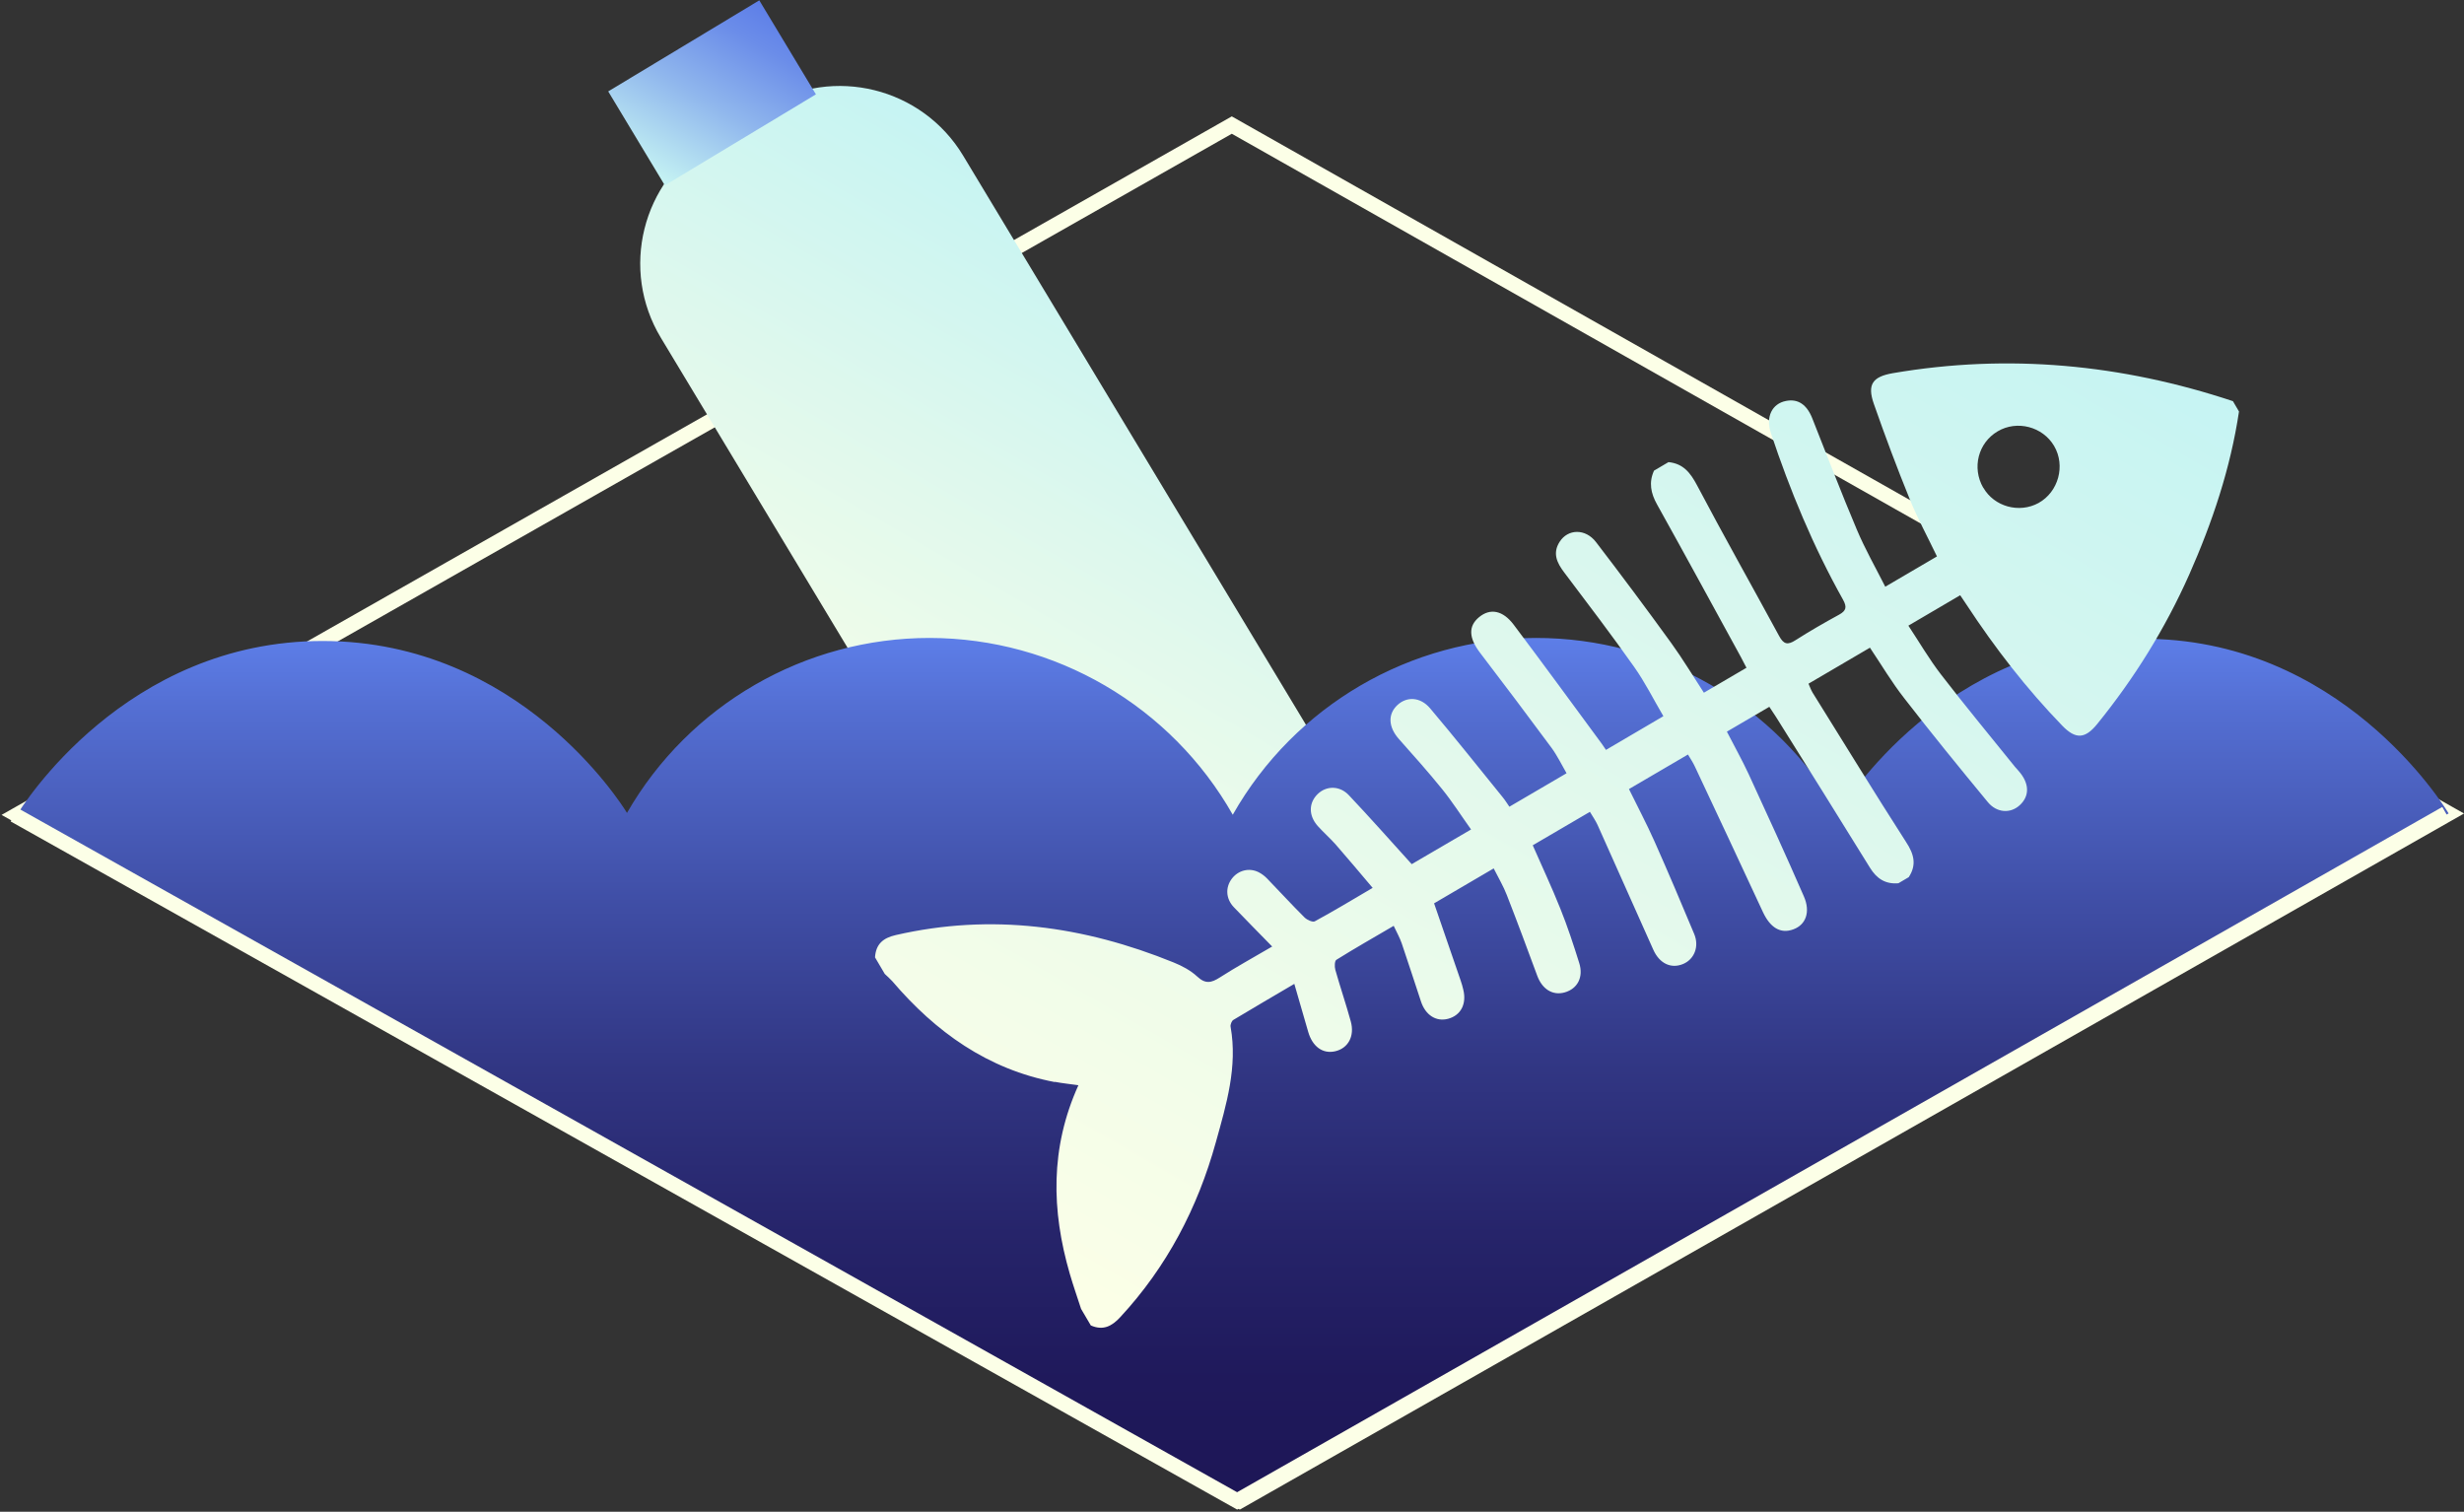 <svg width="489" height="300" viewBox="0 0 489 300" fill="none" xmlns="http://www.w3.org/2000/svg">
<rect x="0" y="0" width="489" height="300" fill="#333333" stroke="none"/>
<path d="M246.053 297.846L485.966 161.441L244.459 24.819L3.363 161.707L246.053 297.846Z" stroke="#FCFFE7" stroke-width="3" stroke-miterlimit="10"/>
<path d="M140.857 27.837L151.941 21.158C165.443 13.02 183.005 17.377 191.141 30.883L267.925 158.35L207.939 194.501L131.155 67.034C123.02 53.529 127.376 35.962 140.878 27.825L140.857 27.837Z" fill="url(#paint0_linear_461_12241)"/>
<path d="M150.688 0.068L120.705 18.138L131.943 36.793L161.926 18.724L150.688 0.068Z" fill="url(#paint1_linear_461_12241)"/>
<path d="M3.363 161.707C4.329 160.114 24.776 127.129 64.126 127.201C103.065 127.274 123.368 159.558 124.43 161.321C136.79 139.83 159.773 126.574 184.541 126.598C209.382 126.646 232.389 140.072 244.652 161.683C256.916 140.048 279.922 126.622 304.763 126.598C329.532 126.549 352.514 139.83 364.875 161.321C365.913 159.558 385.925 127.153 424.696 126.767C464.432 126.381 485.121 160.017 485.942 161.417L246.004 297.822L3.339 161.683L3.363 161.707Z" fill="url(#paint2_linear_461_12241)"/>
<path d="M209.334 214.685C210.831 214.975 212.376 215.12 214.017 215.361C208.392 227.797 208.658 240.208 212.303 252.764C212.979 255.107 213.8 257.425 214.548 259.743L216.48 263.027C218.894 264.089 220.632 263.22 222.322 261.385C231.568 251.412 237.7 239.677 241.297 226.662C243.373 219.201 245.642 211.691 244.218 203.747C244.145 203.336 244.435 202.587 244.773 202.394C248.684 200.028 252.619 197.758 256.868 195.247C257.857 198.7 258.751 201.718 259.62 204.761C260.465 207.682 262.492 209.18 264.955 208.624C267.538 208.045 268.89 205.63 268.069 202.684C267.128 199.255 265.969 195.875 265.003 192.446C264.834 191.818 264.858 190.683 265.22 190.466C268.89 188.172 272.68 186.023 276.591 183.729C277.218 185.057 277.798 186.095 278.184 187.206C279.488 191.021 280.719 194.885 281.998 198.724C282.892 201.453 285.016 202.805 287.382 202.177C289.917 201.501 291.1 199.231 290.399 196.382C290.255 195.778 290.086 195.15 289.868 194.547C288.13 189.476 286.368 184.381 284.606 179.262L296.435 172.332C297.376 174.215 298.366 175.857 299.042 177.62C301.118 182.932 303.098 188.268 305.077 193.629C306.067 196.309 308.143 197.613 310.533 196.937C313.068 196.213 314.299 193.919 313.406 191.094C312.271 187.472 311.088 183.85 309.664 180.324C307.974 176.074 306.019 171.945 304.184 167.744L315.53 161.103C316.11 162.069 316.665 162.866 317.051 163.711C320.745 171.945 324.438 180.203 328.108 188.462C329.315 191.166 331.584 192.301 333.998 191.311C336.243 190.393 337.281 187.834 336.219 185.323C333.66 179.189 331.053 173.056 328.349 166.971C326.78 163.446 324.969 160.041 323.28 156.588L334.988 149.73C335.519 150.624 336.002 151.324 336.364 152.121C340.878 161.731 345.393 171.342 349.859 180.976C351.307 184.091 353.359 185.371 355.894 184.429C358.381 183.536 359.346 180.976 357.994 177.886C354.446 169.748 350.752 161.683 347.034 153.618C345.706 150.769 344.161 148.016 342.713 145.191L351.138 140.265C351.645 141.038 352.08 141.665 352.49 142.317C358.718 152.266 364.947 162.214 371.103 172.187C372.455 174.384 374.193 175.495 376.752 175.278L378.804 174.07C380.421 171.607 379.842 169.482 378.273 167.092C371.972 157.288 365.888 147.34 359.732 137.464C359.419 136.933 359.201 136.353 358.912 135.677L371.103 128.53C373.42 131.983 375.472 135.46 377.959 138.623C383.342 145.577 388.895 152.387 394.495 159.172C396.282 161.345 399.01 161.466 400.82 159.799C402.703 158.085 402.776 155.743 400.989 153.449C400.651 153.014 400.265 152.604 399.903 152.193C394.978 146.084 389.981 140.047 385.201 133.842C382.859 130.799 380.904 127.443 378.731 124.159L389.015 118.122C389.522 118.847 389.909 119.426 390.295 120.03C395.92 128.602 402.172 136.667 409.294 144.032C411.925 146.736 413.784 146.64 416.174 143.718C423.561 134.615 429.693 124.763 434.449 114.066C439.06 103.658 442.657 92.937 444.347 81.661L443.14 79.608C421.099 72.292 398.624 70.119 375.641 74.055C371.634 74.755 370.523 76.276 371.875 80.14C374.096 86.49 376.462 92.817 378.997 99.046C380.566 102.91 382.57 106.58 384.405 110.42L374.145 116.432C372.189 112.569 370.113 108.923 368.496 105.083C365.406 97.791 362.581 90.378 359.66 83.013C358.574 80.284 356.836 79.101 354.47 79.56C351.669 80.091 350.39 82.723 351.428 85.886C355.242 97.356 359.853 108.464 365.768 119.016C366.564 120.465 366.419 121.189 364.971 121.986C362.05 123.58 359.153 125.246 356.353 127.032C354.759 128.071 353.963 127.854 353.07 126.187C347.662 116.215 342.085 106.339 336.798 96.318C335.471 93.807 334.046 91.996 331.125 91.706L328.253 93.396C327.19 95.738 327.601 97.863 328.856 100.109C334.457 110.154 339.937 120.247 345.465 130.341C345.827 131.017 346.189 131.717 346.6 132.514L338.15 137.464C335.929 134.059 333.926 130.727 331.656 127.588C326.78 120.851 321.807 114.186 316.737 107.57C314.637 104.842 311.161 104.938 309.519 107.522C308.071 109.792 308.988 111.699 310.436 113.607C315.12 119.812 319.827 125.994 324.293 132.32C326.466 135.387 328.156 138.792 330.111 142.124L318.717 148.813C318.379 148.33 318.162 147.992 317.944 147.678C312.126 139.782 306.333 131.838 300.418 123.99C298.245 121.092 295.735 120.658 293.538 122.469C291.365 124.256 291.486 126.598 293.731 129.544C298.487 135.774 303.218 142.052 307.878 148.354C309.036 149.923 309.881 151.686 310.895 153.449L299.549 160.089C299.042 159.365 298.68 158.761 298.221 158.206C293.441 152.314 288.71 146.35 283.809 140.555C281.854 138.261 279.174 138.188 277.315 139.927C275.384 141.738 275.529 144.297 277.629 146.664C280.526 149.924 283.423 153.159 286.175 156.564C288.227 159.099 289.989 161.876 291.944 164.605L280.164 171.487C275.915 166.802 271.883 162.238 267.707 157.82C265.872 155.864 263.241 155.912 261.527 157.554C259.692 159.317 259.668 161.852 261.527 163.929C262.637 165.16 263.893 166.271 265.003 167.502C267.441 170.279 269.807 173.129 272.414 176.195C268.31 178.61 264.665 180.807 260.923 182.836C260.489 183.053 259.378 182.546 258.895 182.063C256.361 179.552 253.971 176.92 251.484 174.36C251.001 173.853 250.398 173.394 249.77 173.08C247.887 172.138 245.714 172.718 244.459 174.384C243.156 176.123 243.276 178.344 244.845 180.01C247.284 182.57 249.77 185.057 252.474 187.834C248.732 190.031 245.328 191.89 242.093 193.967C240.403 195.054 239.221 195.319 237.579 193.774C236.275 192.567 234.585 191.673 232.92 190.997C215.08 183.753 196.781 181.194 177.758 185.564C175.223 186.144 173.823 187.375 173.654 189.983L175.585 193.267C176.092 193.75 176.623 194.209 177.082 194.716C185.7 204.809 196.008 212.198 209.334 214.733V214.685ZM393.578 96.777C391.309 92.817 392.588 87.867 396.451 85.597C400.289 83.327 405.383 84.655 407.652 88.494C409.946 92.406 408.521 97.622 404.562 99.819C400.724 101.92 395.751 100.543 393.602 96.777H393.578Z" fill="url(#paint3_linear_461_12241)"/>
<path d="M2.856 161.707L245.521 297.847L485.435 161.442" stroke="#FCFFE7" stroke-width="3" stroke-miterlimit="10"/>
<defs>
<linearGradient id="paint0_linear_461_12241" x1="160.037" y1="166.7" x2="228.452" y2="48.202" gradientUnits="userSpaceOnUse">
<stop stop-color="#FCFFE7"/>
<stop offset="0.58" stop-color="#DEF8ED"/>
<stop offset="1" stop-color="#C6F4F3"/>
</linearGradient>
<linearGradient id="paint1_linear_461_12241" x1="131.211" y1="36.274" x2="151.811" y2="0.614" gradientUnits="userSpaceOnUse">
<stop stop-color="#C6F4F3"/>
<stop offset="0.45" stop-color="#90B7ED"/>
<stop offset="0.81" stop-color="#6B8DE9"/>
<stop offset="1" stop-color="#5D7EE8"/>
</linearGradient>
<linearGradient id="paint2_linear_461_12241" x1="244.676" y1="126.622" x2="244.676" y2="297.846" gradientUnits="userSpaceOnUse">
<stop stop-color="#5D7EE8"/>
<stop offset="0.08" stop-color="#546FD3"/>
<stop offset="0.3" stop-color="#404FA7"/>
<stop offset="0.5" stop-color="#313683"/>
<stop offset="0.69" stop-color="#26246A"/>
<stop offset="0.86" stop-color="#1F195B"/>
<stop offset="1" stop-color="#1D1656"/>
</linearGradient>
<linearGradient id="paint3_linear_461_12241" x1="234.151" y1="273.265" x2="370.354" y2="37.428" gradientUnits="userSpaceOnUse">
<stop stop-color="#FCFFE7"/>
<stop offset="0.58" stop-color="#DEF8ED"/>
<stop offset="1" stop-color="#C6F4F3"/>
</linearGradient>
</defs>
</svg>
